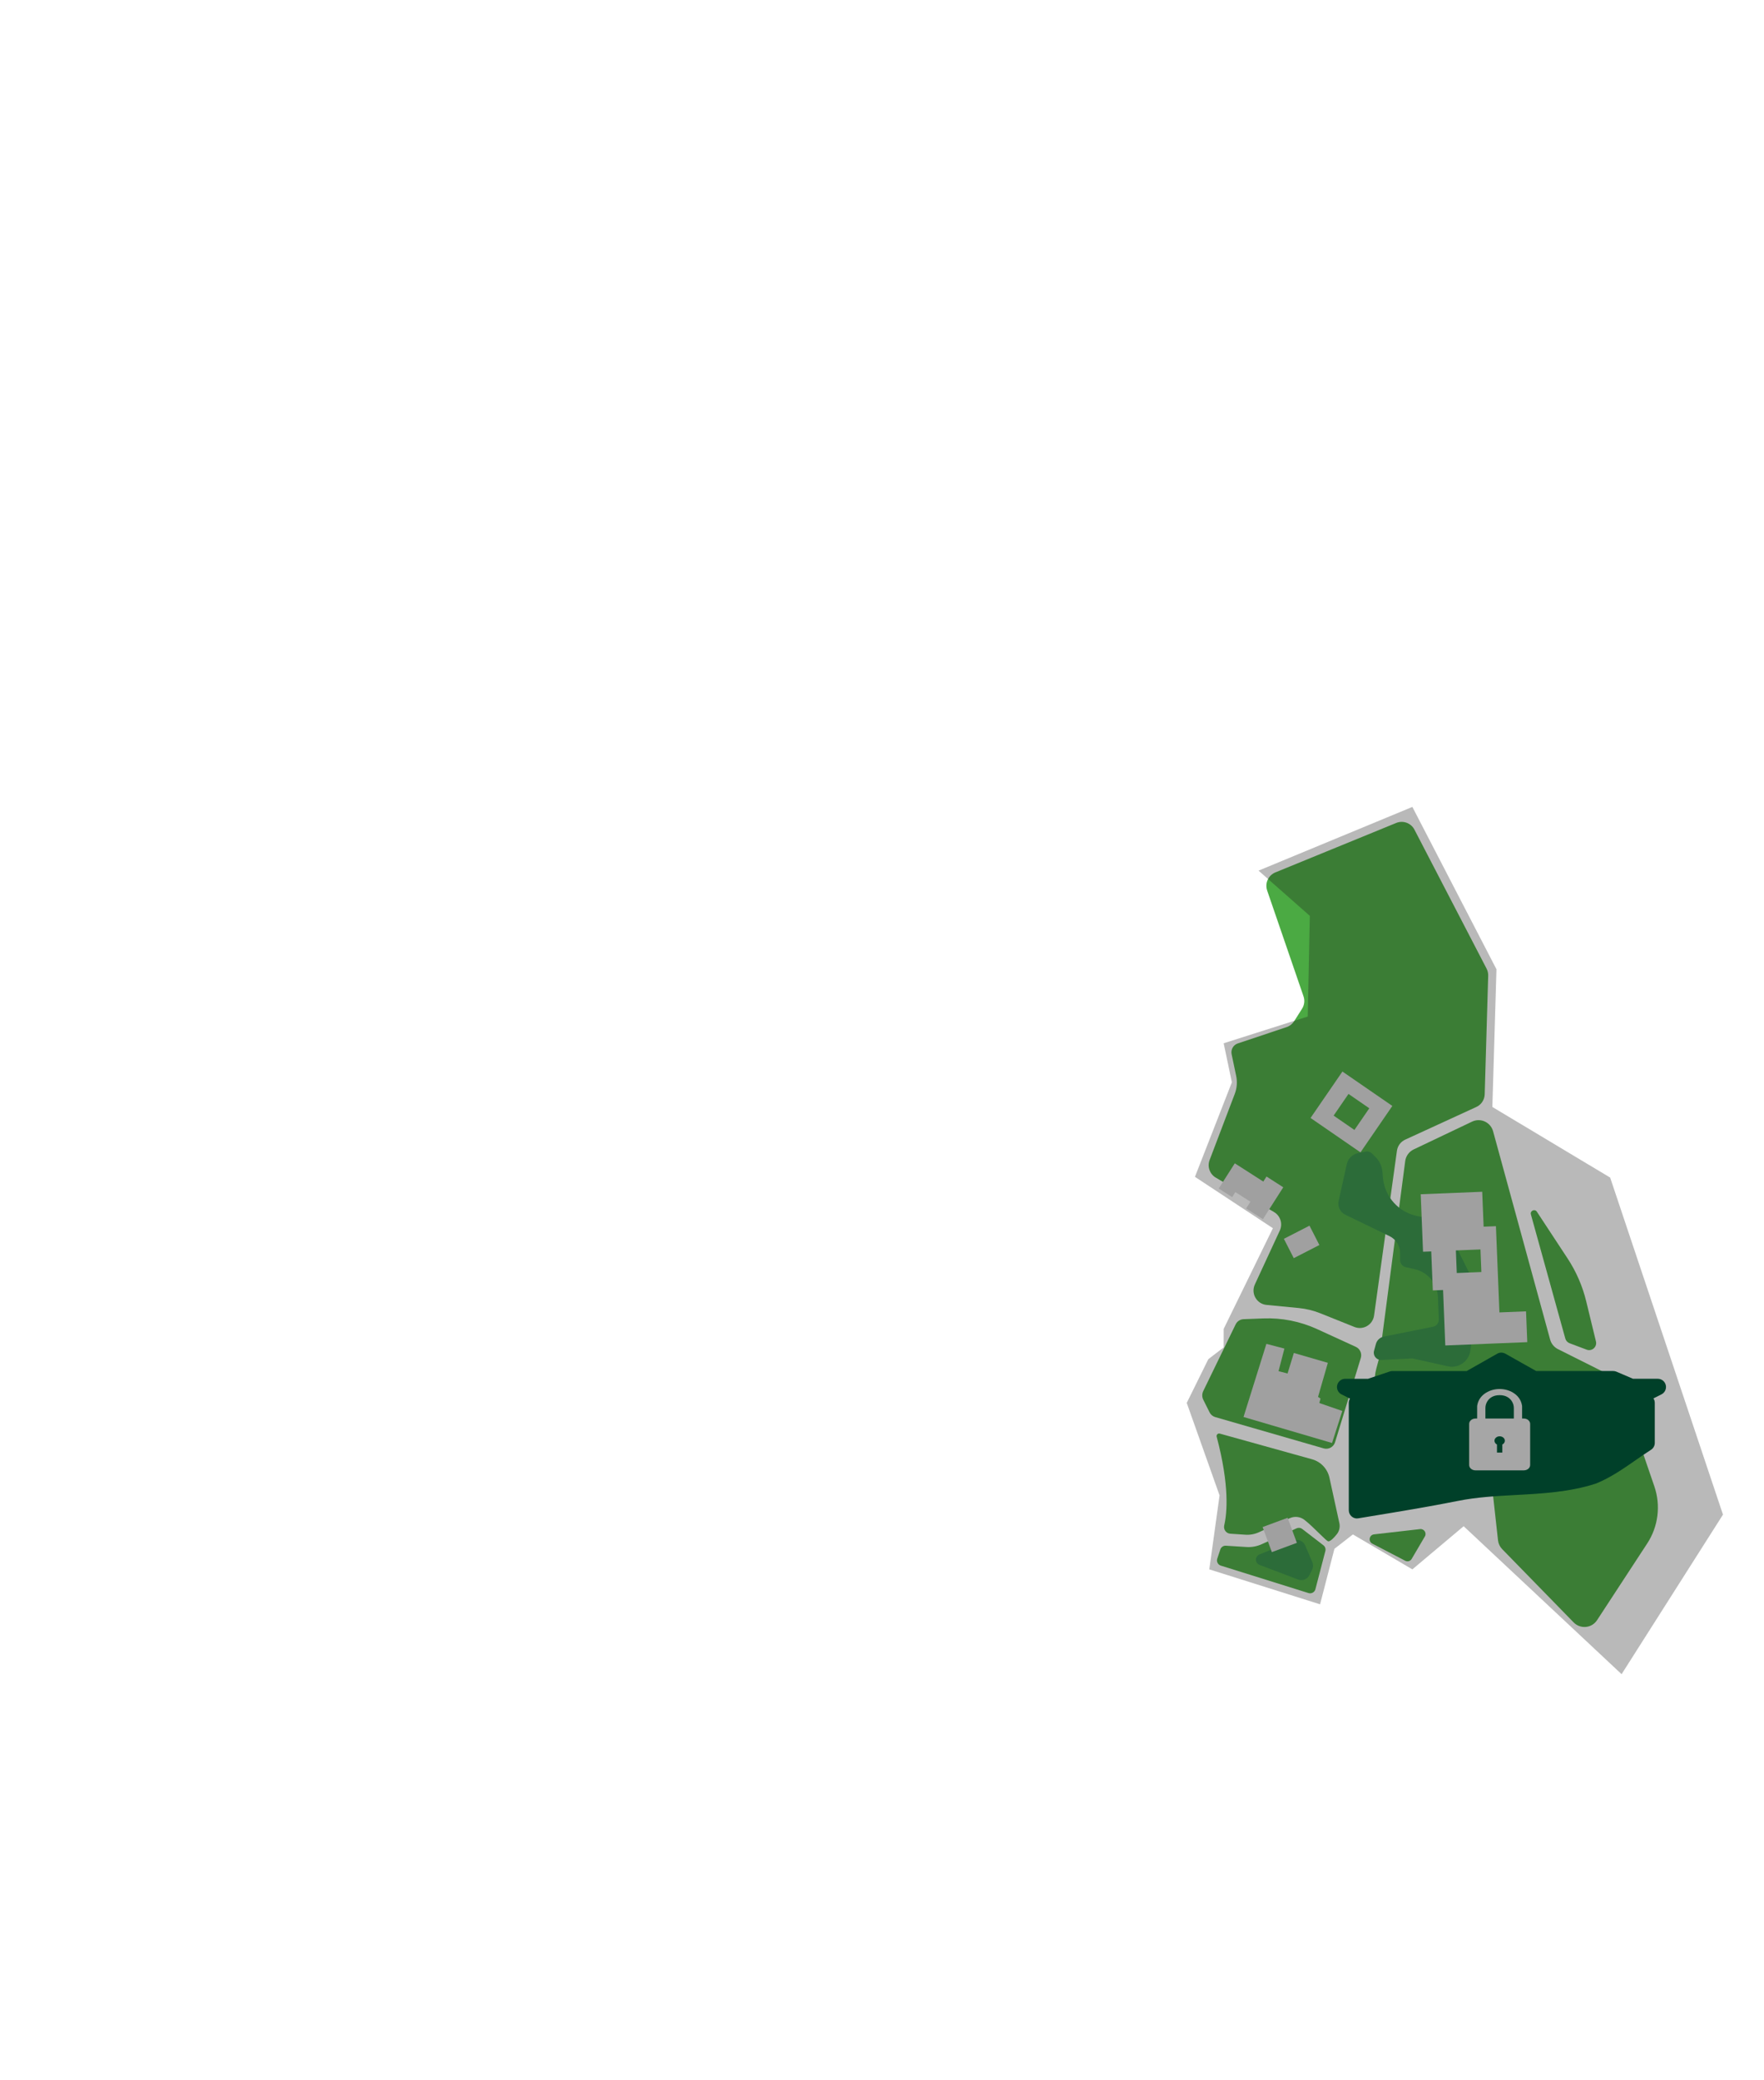 <svg width="347" height="409" viewBox="0 0 347 409" fill="none" xmlns="http://www.w3.org/2000/svg">
<path d="M240.055 304.705L239.45 306.52C239.261 307.089 239.575 307.704 240.148 307.886L257.401 313.285C257.987 313.467 258.604 313.123 258.757 312.529L260.714 305.012C260.823 304.596 260.67 304.151 260.331 303.889L256.159 300.676C255.844 300.433 255.424 300.385 255.061 300.55L248.202 303.674C247.262 304.103 246.233 304.293 245.208 304.228L241.141 303.973C240.657 303.941 240.209 304.244 240.055 304.705Z" fill="#4BAA43"/>
<path d="M239.938 281.923L258.095 286.975C259.818 287.456 261.134 288.846 261.517 290.596L263.47 299.532C263.635 300.296 263.458 301.1 262.969 301.71C262.441 302.373 261.747 303.113 261.303 303.113C260.9 303.113 258.462 300.328 256.59 298.885C255.767 298.251 254.658 298.129 253.709 298.562L247.641 301.326C246.806 301.706 245.894 301.872 244.978 301.811L242.016 301.613C241.193 301.557 240.628 300.777 240.818 299.972C241.379 297.58 241.899 292.192 239.333 282.533C239.236 282.165 239.571 281.826 239.938 281.927V281.923Z" fill="#4BAA43"/>
<path d="M254.432 302.967L247.738 305.699C246.818 306.075 246.834 307.388 247.762 307.74L255.352 310.626C256.207 310.949 257.171 310.573 257.579 309.753L258.103 308.702C258.337 308.233 258.354 307.683 258.148 307.198L256.744 303.913C256.36 303.02 255.332 302.595 254.432 302.963V302.967Z" fill="#369149"/>
<path d="M253.291 298.482L248.371 300.303L250.189 305.231L255.109 303.41L253.291 298.482Z" fill="#DBDBDB"/>
<path d="M239.067 278.682L260.383 284.833C261.339 285.108 262.336 284.566 262.626 283.617L267.686 267.054C267.953 266.181 267.533 265.244 266.702 264.864L259.08 261.372C255.759 259.852 252.132 259.133 248.484 259.275L244.631 259.424C243.961 259.448 243.356 259.844 243.065 260.447L236.69 273.569C236.432 274.103 236.432 274.729 236.698 275.263L237.937 277.744C238.163 278.201 238.57 278.54 239.063 278.682H239.067Z" fill="#4BAA43"/>
<path d="M279.347 300.704L270.281 301.743C269.337 301.852 269.103 303.121 269.946 303.561L276.422 306.932C276.878 307.17 277.439 307.009 277.697 306.564L280.287 302.155C280.691 301.468 280.138 300.615 279.347 300.704Z" fill="#4BAA43"/>
<path d="M293.732 294.391L294.676 302.906C294.748 303.565 295.039 304.18 295.503 304.652L309.564 319.064C310.888 320.418 313.123 320.204 314.16 318.616L324.03 303.525C326.2 300.207 326.717 296.068 325.434 292.314L318.586 272.333C318.336 271.597 317.804 270.991 317.11 270.643L306.466 265.312C305.715 264.937 305.158 264.258 304.932 263.445L293.707 222.468C293.219 220.69 291.246 219.781 289.58 220.573L278.088 226.041C277.18 226.474 276.555 227.338 276.422 228.333L271.411 266.545C271.394 266.674 271.366 266.804 271.334 266.933L270.761 269.059C269.551 273.553 271.35 278.318 275.228 280.88L292.416 292.245C293.151 292.73 293.631 293.518 293.728 294.395L293.732 294.391Z" fill="#4BAA43"/>
<path d="M301.144 238.821L307.914 263.231C308.031 263.656 308.346 263.999 308.761 264.157L312.114 265.418C313.151 265.81 314.205 264.876 313.942 263.797L312.026 255.908C311.299 252.913 310.061 250.068 308.37 247.494L302.318 238.287C301.91 237.665 300.946 238.105 301.144 238.821Z" fill="#4BAA43"/>
<path d="M249.259 175.11L256.417 195.932C256.699 196.748 256.591 197.65 256.126 198.381L254.577 200.822C254.226 201.372 253.702 201.784 253.084 201.99L243.489 205.195C242.606 205.49 242.081 206.404 242.275 207.321L243.17 211.585C243.417 212.765 243.324 213.993 242.892 215.121L237.945 228.131C237.453 229.424 237.965 230.883 239.156 231.586L250.623 238.36C251.878 239.099 252.366 240.675 251.753 241.997L246.846 252.602C246.023 254.376 247.201 256.433 249.146 256.619L255.485 257.233C256.937 257.375 258.362 257.723 259.718 258.264L266.436 260.956C268.138 261.639 270.031 260.543 270.293 258.725L274.796 226.292C274.937 225.31 275.579 224.473 276.491 224.085L290.334 217.728C291.335 217.303 292.005 216.342 292.057 215.254L292.743 191.935C292.767 191.434 292.658 190.933 292.428 190.488L278.238 163.155C277.564 161.854 276.006 161.284 274.651 161.838L250.877 171.566C249.485 172.136 248.779 173.696 249.267 175.118L249.259 175.11Z" fill="#4BAA43"/>
<path d="M271.935 230.422L272.036 231.578C272.367 235.393 275.211 238.509 278.976 239.184L280.788 239.508C282.745 239.859 284.419 241.112 285.307 242.89L288.979 250.25C290.137 252.566 290.576 255.176 290.249 257.747L289.249 265.563C288.974 267.713 286.917 269.16 284.806 268.691L278.032 267.184C277.907 267.155 277.778 267.143 277.649 267.151L271.741 267.446C270.769 267.495 270.035 266.578 270.293 265.64L270.656 264.302C270.858 263.567 271.455 263.005 272.201 262.855L281.889 260.915C282.579 260.778 283.063 260.16 283.035 259.452L282.862 255.096C282.757 252.428 280.868 250.165 278.266 249.587L276.535 249.203C275.881 249.058 275.417 248.476 275.417 247.805V246.419C275.417 245.004 274.61 243.715 273.339 243.096L264.632 238.877C263.623 238.388 263.083 237.269 263.325 236.173L264.931 228.939C265.173 227.84 266.044 226.987 267.146 226.765L268.614 226.47C269.082 226.377 269.567 226.522 269.906 226.862L270.6 227.557C271.366 228.325 271.838 229.335 271.931 230.418L271.935 230.422Z" fill="#369149"/>
<path d="M249.114 264.278L244.615 278.658L262.029 283.774L264.047 277.473L259.528 275.913L259.762 275.024L259.273 274.709L261.206 268.008L254.516 266.068L253.278 270.11L251.502 269.645L252.66 265.207L249.114 264.278Z" fill="#DBDBDB"/>
<path d="M249.138 231.372L248.504 232.362L242.9 228.773L242.69 229.101L240.37 232.734L239.737 233.728L242.375 235.417L243.009 234.427L245.975 236.327L245.131 237.648L248.428 239.762L252.434 233.486L249.138 231.372Z" fill="#DBDBDB"/>
<path d="M257.593 241.035L252.554 243.619L254.499 247.425L259.538 244.841L257.593 241.035Z" fill="#DBDBDB"/>
<path d="M264.071 210.724L257.801 219.854L267.622 226.619L273.892 217.489L264.071 210.724ZM266.431 222.21L262.34 219.389L265.265 215.129L269.357 217.95L266.431 222.21Z" fill="#DBDBDB"/>
<path d="M294.954 258.098L294.676 251.232L294.627 250.019L294.268 241.136L291.847 241.233L291.569 234.367L279.472 234.856L279.928 246.164L281.542 246.099L281.853 253.77L283.87 253.689L284.064 258.535L284.306 264.593L295.192 264.153L300.433 263.942L300.191 257.884L294.95 258.094L294.954 258.098ZM291.226 245.711L291.403 250.153L286.565 250.347L286.388 245.905L291.226 245.711Z" fill="#DBDBDB"/>
<path opacity="0.3" d="M318.986 329.237L338.93 297.859L316.738 231.578L293.566 217.691L294.373 190.613L277.83 158.686L247.568 171.214L257.656 180.106L257.252 199.909L240.709 205.163L242.323 212.842L235.06 231.433L250.393 241.536L240.709 261.34V264.977L237.695 267.285L233.446 275.889L239.902 294.076L237.885 308.625L259.673 315.496L262.497 304.584L266.129 301.755L277.83 308.625L287.917 300.138L318.986 329.237Z" fill="#151515"/>
<path d="M266.938 298.615C266.558 298.615 266.187 298.482 265.893 298.231C265.53 297.924 265.324 297.471 265.324 296.998V275.898C265.324 275.59 265.408 275.3 265.562 275.053L263.891 274.212C263.222 273.877 262.871 273.125 263.044 272.394C263.218 271.666 263.867 271.149 264.614 271.149H269.112L273.389 269.706C273.555 269.649 273.728 269.621 273.902 269.621H288.52L294.528 266.21C294.774 266.069 295.049 266 295.323 266C295.597 266 295.868 266.069 296.114 266.206L302.174 269.617H317.333C317.551 269.617 317.765 269.662 317.967 269.746L321.239 271.145H326.109C326.856 271.145 327.509 271.658 327.679 272.39C327.852 273.117 327.501 273.873 326.832 274.208L325.25 275C325.419 275.255 325.516 275.562 325.516 275.89V283.75C325.516 284.304 325.234 284.821 324.766 285.116C323.737 285.771 322.7 286.49 321.699 287.186C319.306 288.847 316.833 290.568 314.001 291.728C313.964 291.744 313.924 291.756 313.884 291.769C308.747 293.43 303.369 293.721 298.172 294C294.391 294.206 290.481 294.416 286.793 295.163C280.967 296.323 275.032 297.297 269.294 298.239L267.192 298.587C267.103 298.603 267.018 298.607 266.93 298.607L266.938 298.615Z" fill="#004029"/>
<path d="M299.755 278.962H299.414V276.579C299.414 276.513 299.409 276.446 299.397 276.381C299.18 275.152 298.456 274.376 297.657 273.886C296.069 272.912 293.917 272.912 292.329 273.886C291.53 274.376 290.806 275.152 290.589 276.381C290.577 276.446 290.572 276.513 290.572 276.579V278.962H290.245C289.558 278.962 289 279.435 289 280.02V288.097C289 288.682 289.558 289.155 290.245 289.155H299.755C300.442 289.155 301 288.682 301 288.097V280.02C301 279.435 300.442 278.962 299.755 278.962ZM295.527 284.073V285.661H294.473V284.073C294.168 283.915 293.967 283.626 293.979 283.298C293.996 282.84 294.436 282.467 294.975 282.456C295.551 282.445 296.021 282.839 296.021 283.327C296.021 283.643 295.823 283.92 295.527 284.073ZM297.79 278.962H292.196V276.893C292.196 276.42 292.334 275.954 292.603 275.541C292.977 274.967 293.682 274.364 294.993 274.364C296.305 274.364 297.024 274.979 297.395 275.559C297.657 275.969 297.79 276.43 297.79 276.896V278.962Z" fill="#A6A6A6"/>
</svg>
